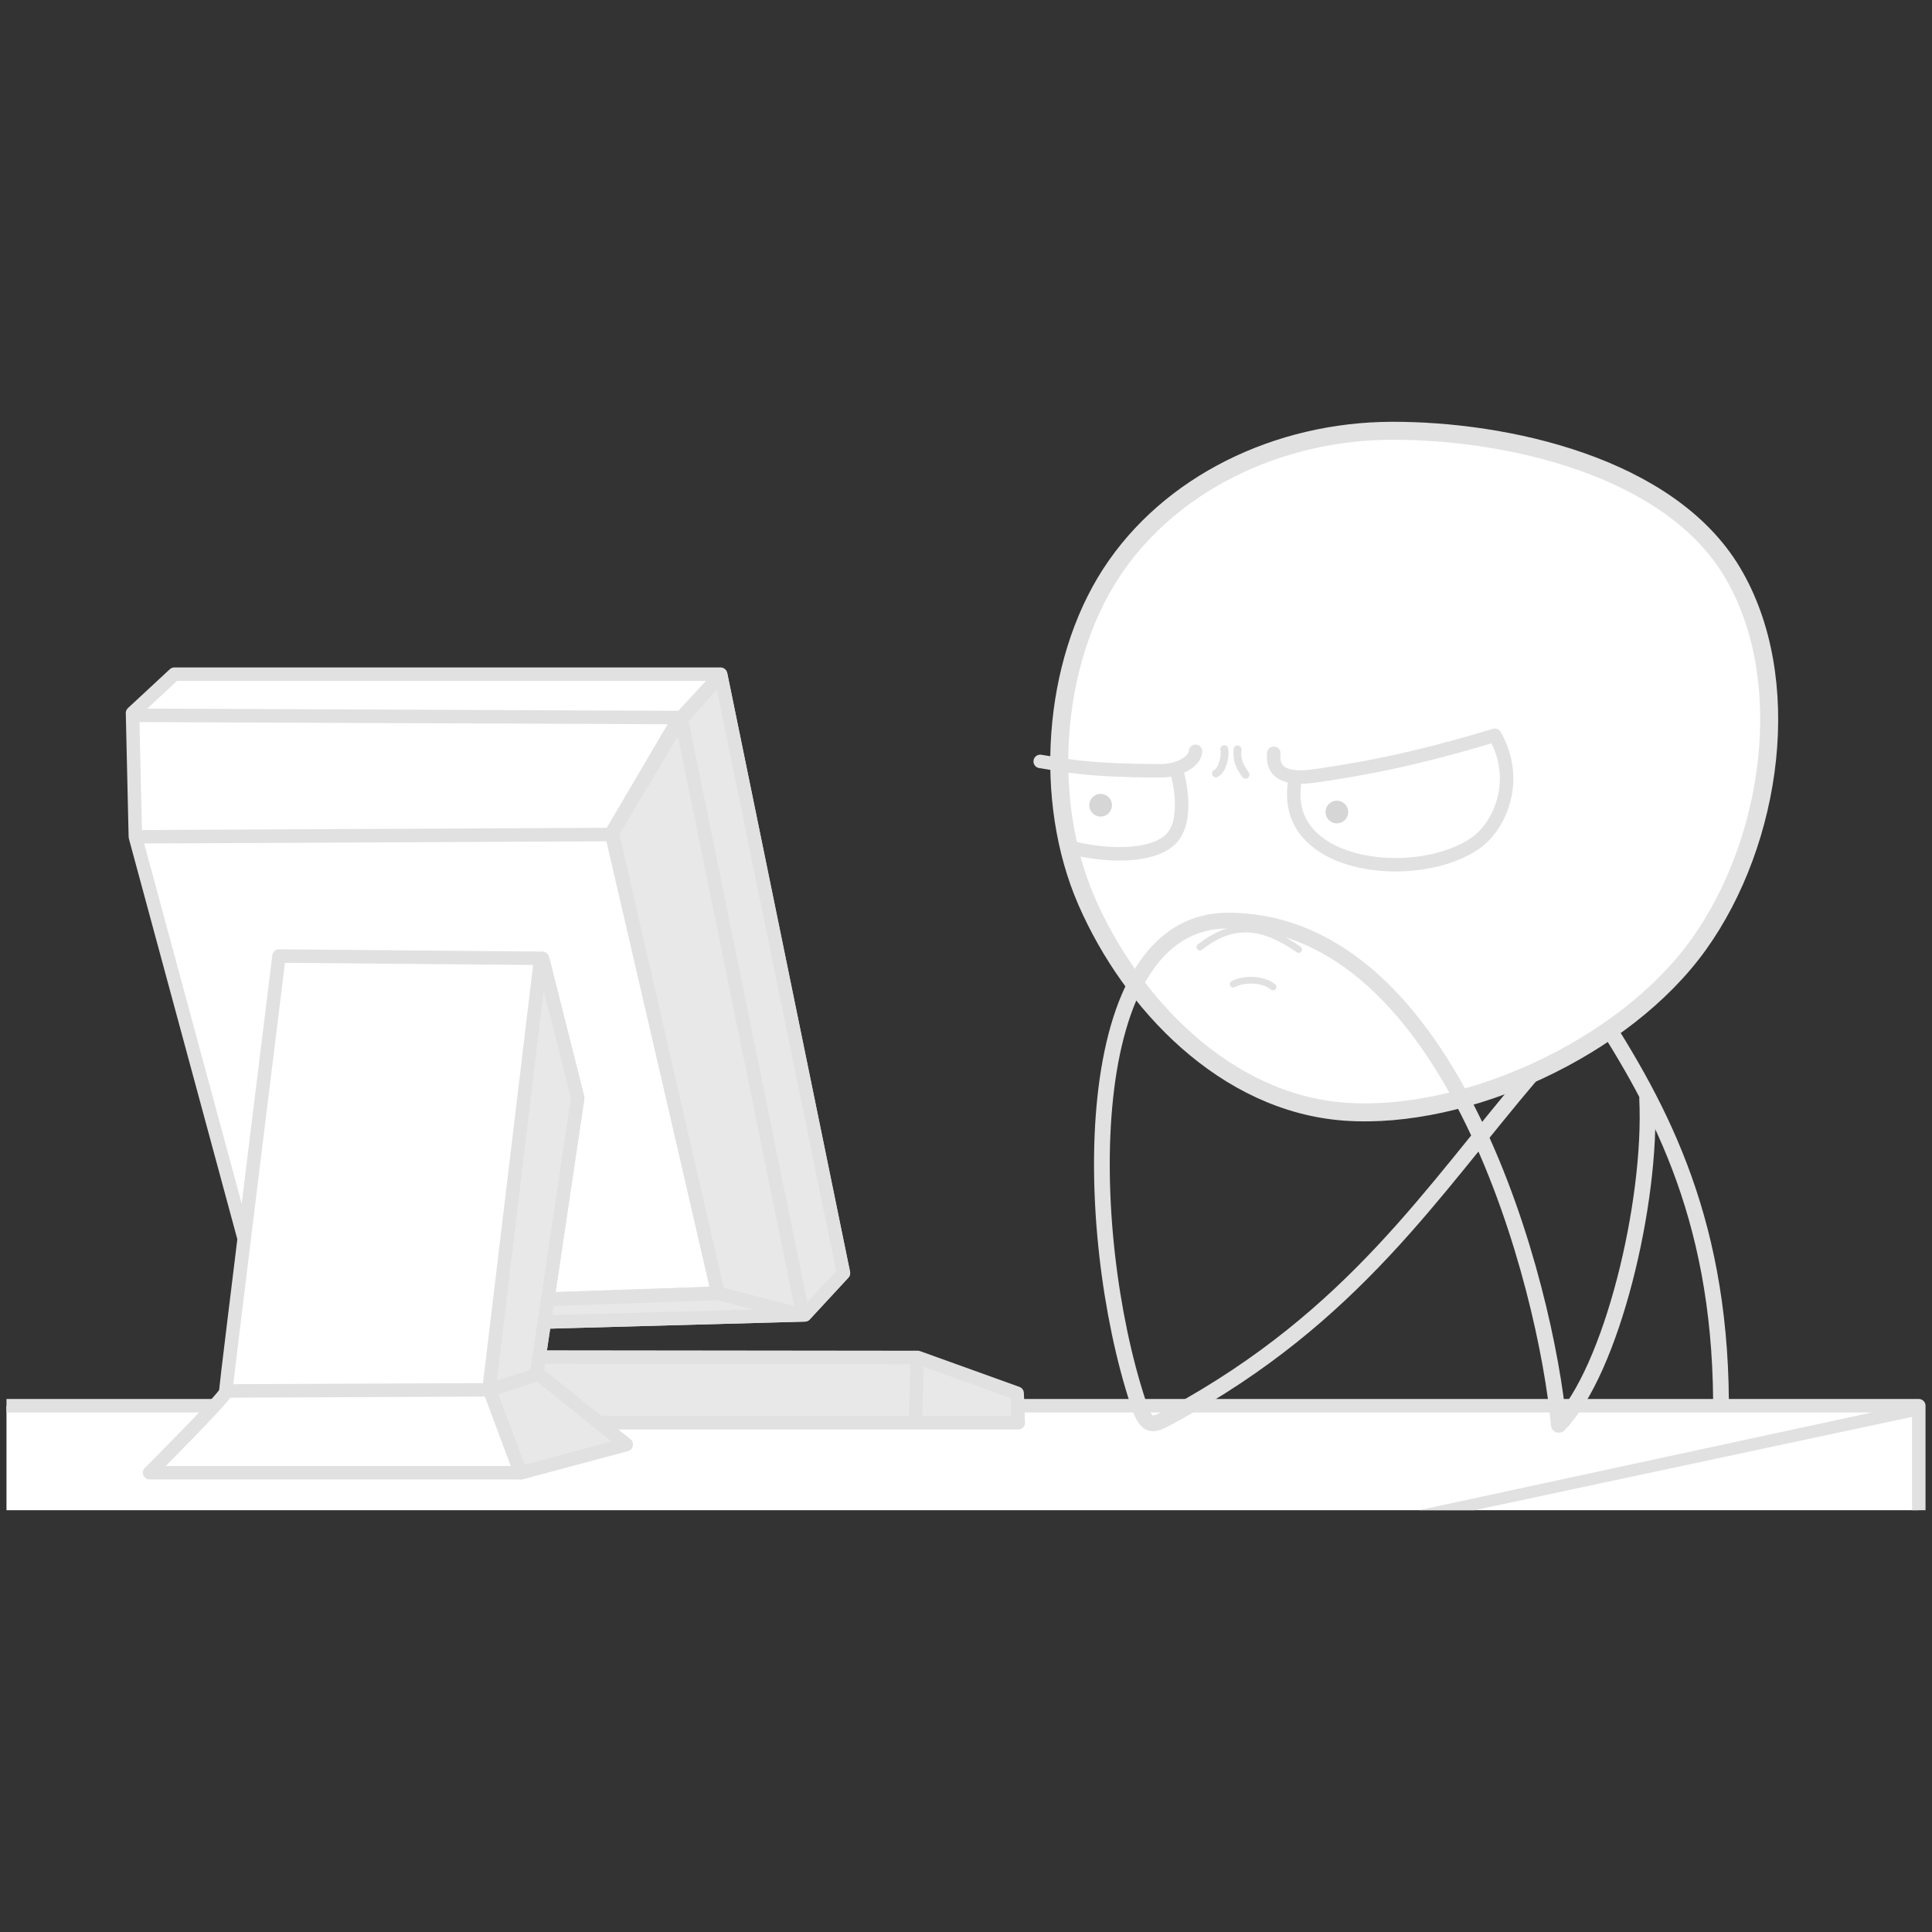 <svg xmlns="http://www.w3.org/2000/svg" width="1718.63" height="1718.63"><rect width="100%" height="100%" fill="#333333" stroke="none"/><g transform="translate(862.376 129.42)"><path d="M844.488 1213.987v-92.934H-856.61v92.934z" fill="#fff"/><path d="M-856.61 1121.053h1701.1v92.934" fill="none" stroke="#E1E1E1" stroke-width="12" stroke-linejoin="round" stroke-dashoffset=".8"/><path d="M830.5 1121.063L399.875 1214h49.412l394.353-84.113-4.515-8.824z" style="line-height:normal;-inkscape-font-specification:Sans;text-indent:0;text-align:start;text-decoration-line:none;text-transform:none" color="#E1E1E1" font-family="Sans" overflow="visible" fill="#E1E1E1"/><path d="M-486.388 1077.616l440.426.505 88.388 31.82 1.01 26.266H-478.81" fill="#e8e8e8" stroke="#E1E1E1" stroke-width="12" stroke-linejoin="round" stroke-dashoffset=".8"/><path d="M-46.467 1079.13l-1.5 53.713" fill="none" stroke="#E1E1E1" stroke-width="12" stroke-linejoin="round" stroke-dashoffset=".8"/><path d="M-741.957 614.966l118.693 438.406 476.792-13.132 34.375-37.16-109.27-532.77H-707.25l-37.232 34.55z" fill="#fff" stroke="#E1E1E1" stroke-width="12" stroke-linejoin="round" stroke-dashoffset=".8"/><path d="M-221.255 470.9l-35.407 38.28-61.093 102.5 93.937 409.282-168.562 5.718-45.188 21.563 291.094-8 34.375-37.156z" fill="#e8e8e8" stroke="#E1E1E1" stroke-width="12" stroke-linecap="round" stroke-linejoin="round"/><path d="M-745.493 506.88l488.914 2.02 108.09 529.32" fill="none" stroke="#E1E1E1" stroke-width="12" stroke-linejoin="round" stroke-dashoffset=".8"/><path d="M-223.575 1021.098l-94.623-408.152-423.76 2.02m422.75-2.02l60.61-103.036m109.095 530.33l-74.072-19.142-158.68 5.664" fill="none" stroke="#E1E1E1" stroke-width="12" stroke-linejoin="round" stroke-dashoffset=".8"/><path d="M-729.33 1180.652s67.68-67.68 67.68-71.72c0-4.042 47.477-387.9 47.477-387.9l234.356 2.02 31.314 124.25-36.365 244.456 79.455 63.783-93.597 25.113z" fill="#fff" stroke="#E1E1E1" stroke-width="12" stroke-linejoin="round" stroke-dashoffset=".8"/><path d="M-379.13 725.805l-2.72 1.282-45.437 378.812 27.907 74.75h.375l93.59-25.097-79.465-63.81 36.375-244.44z" fill="#e8e8e8" stroke="#E1E1E1" stroke-width="12" stroke-linejoin="round" stroke-dashoffset=".8"/><path d="M-385.878 1093.778l-40.406 13.132-234.356 1.01" fill="none" stroke="#E1E1E1" stroke-width="12" stroke-linejoin="round" stroke-dashoffset=".8"/><path d="M668.57 1116.648c-1.264-167.824-57.356-267.113-118.57-360" fill="none" stroke="#E1E1E1" stroke-width="14" stroke-linecap="round" stroke-linejoin="round" stroke-dashoffset=".8"/><path d="M678.57 379.505c56.438 94.554 36.097 239.28-30 331.43-66.094 92.148-207.194 156.16-314.284 148.57-107.09-7.59-190.798-97.192-230-187.143-39.203-89.95-30.503-211.344 21.428-291.428 51.932-80.084 148.603-126.88 250-127.143 101.398-.26 246.42 31.16 302.857 125.716z" fill="#fff" stroke="#E1E1E1" stroke-width="16" stroke-linecap="round" stroke-linejoin="round" stroke-dashoffset=".8"/><path d="M62.95 547.903c23.864 3.59 39.282 8.063 107.43 8.362 14.184.063 30.02-7.317 30.752-17.328" fill="none" stroke="#E1E1E1" stroke-width="12" stroke-linecap="round" stroke-linejoin="round" stroke-dashoffset=".8"/><path d="M88.893 624.058c29.884 8.08 72.606 10.153 90.14-6.967 17.53-17.12 6.835-59.45 2.794-67.53" fill="none" stroke="#E1E1E1" stroke-width="12" stroke-linejoin="round" stroke-dashoffset=".8"/><path d="M270.745 540.654c-2.183 21.868 18.49 22.653 35.89 20.21 64.54-9.057 113.267-21.882 160.695-36.205 22.954 40.007 4.333 81.32-17.713 96.303-36.266 24.645-103.46 25.506-138.01.327-21.933-15.984-25.665-36.967-21.786-58.214" fill="none" stroke="#E1E1E1" stroke-width="12" stroke-linecap="round" stroke-linejoin="round" stroke-dashoffset=".8"/><circle transform="translate(108.193 199.24) scale(.667)" cx="327.794" cy="590.217" r="15.152" fill="#d6d6d6"/><circle transform="translate(-101.954 193.204) scale(.667)" cx="327.794" cy="590.217" r="15.152" fill="#d6d6d6"/><path d="M205 713.076c30.174-23.822 56.735-19.52 87.857 2.143" fill="none" stroke="#E1E1E1" stroke-width="6" stroke-linecap="round"/><path d="M602.857 848.076c4.413 91.874-31.512 242.2-78.57 290C513.2 1016.063 430.337 689.74 230 689.506c-134.33-.16-130.104 276.372-79.963 428.82 8.08 24.567 12.98 20.664 31.537 10.543 160.7-87.64 229.534-198.26 319.403-303.617" fill="none" stroke="#E1E1E1" stroke-width="14" stroke-linecap="round" stroke-linejoin="round" stroke-dashoffset=".8"/><path d="M226.7 537c1.105 5.85-1.082 18.124-7.43 21.608m19.236-21.436c-.836 9.992 1.712 14.86 7.09 22.57" fill="none" stroke="#E1E1E1" stroke-width="7" stroke-linecap="round" stroke-linejoin="round" stroke-dashoffset=".8"/><path d="M234.652 746.054c8.447-4.858 26.123-5.24 35.45 2.493" fill="none" stroke="#E1E1E1" stroke-width="6" stroke-linecap="round"/><path d="M-256.58 510.747l33.784-37.997" fill="#fff" stroke="#E1E1E1" stroke-width="12"/></g></svg>
